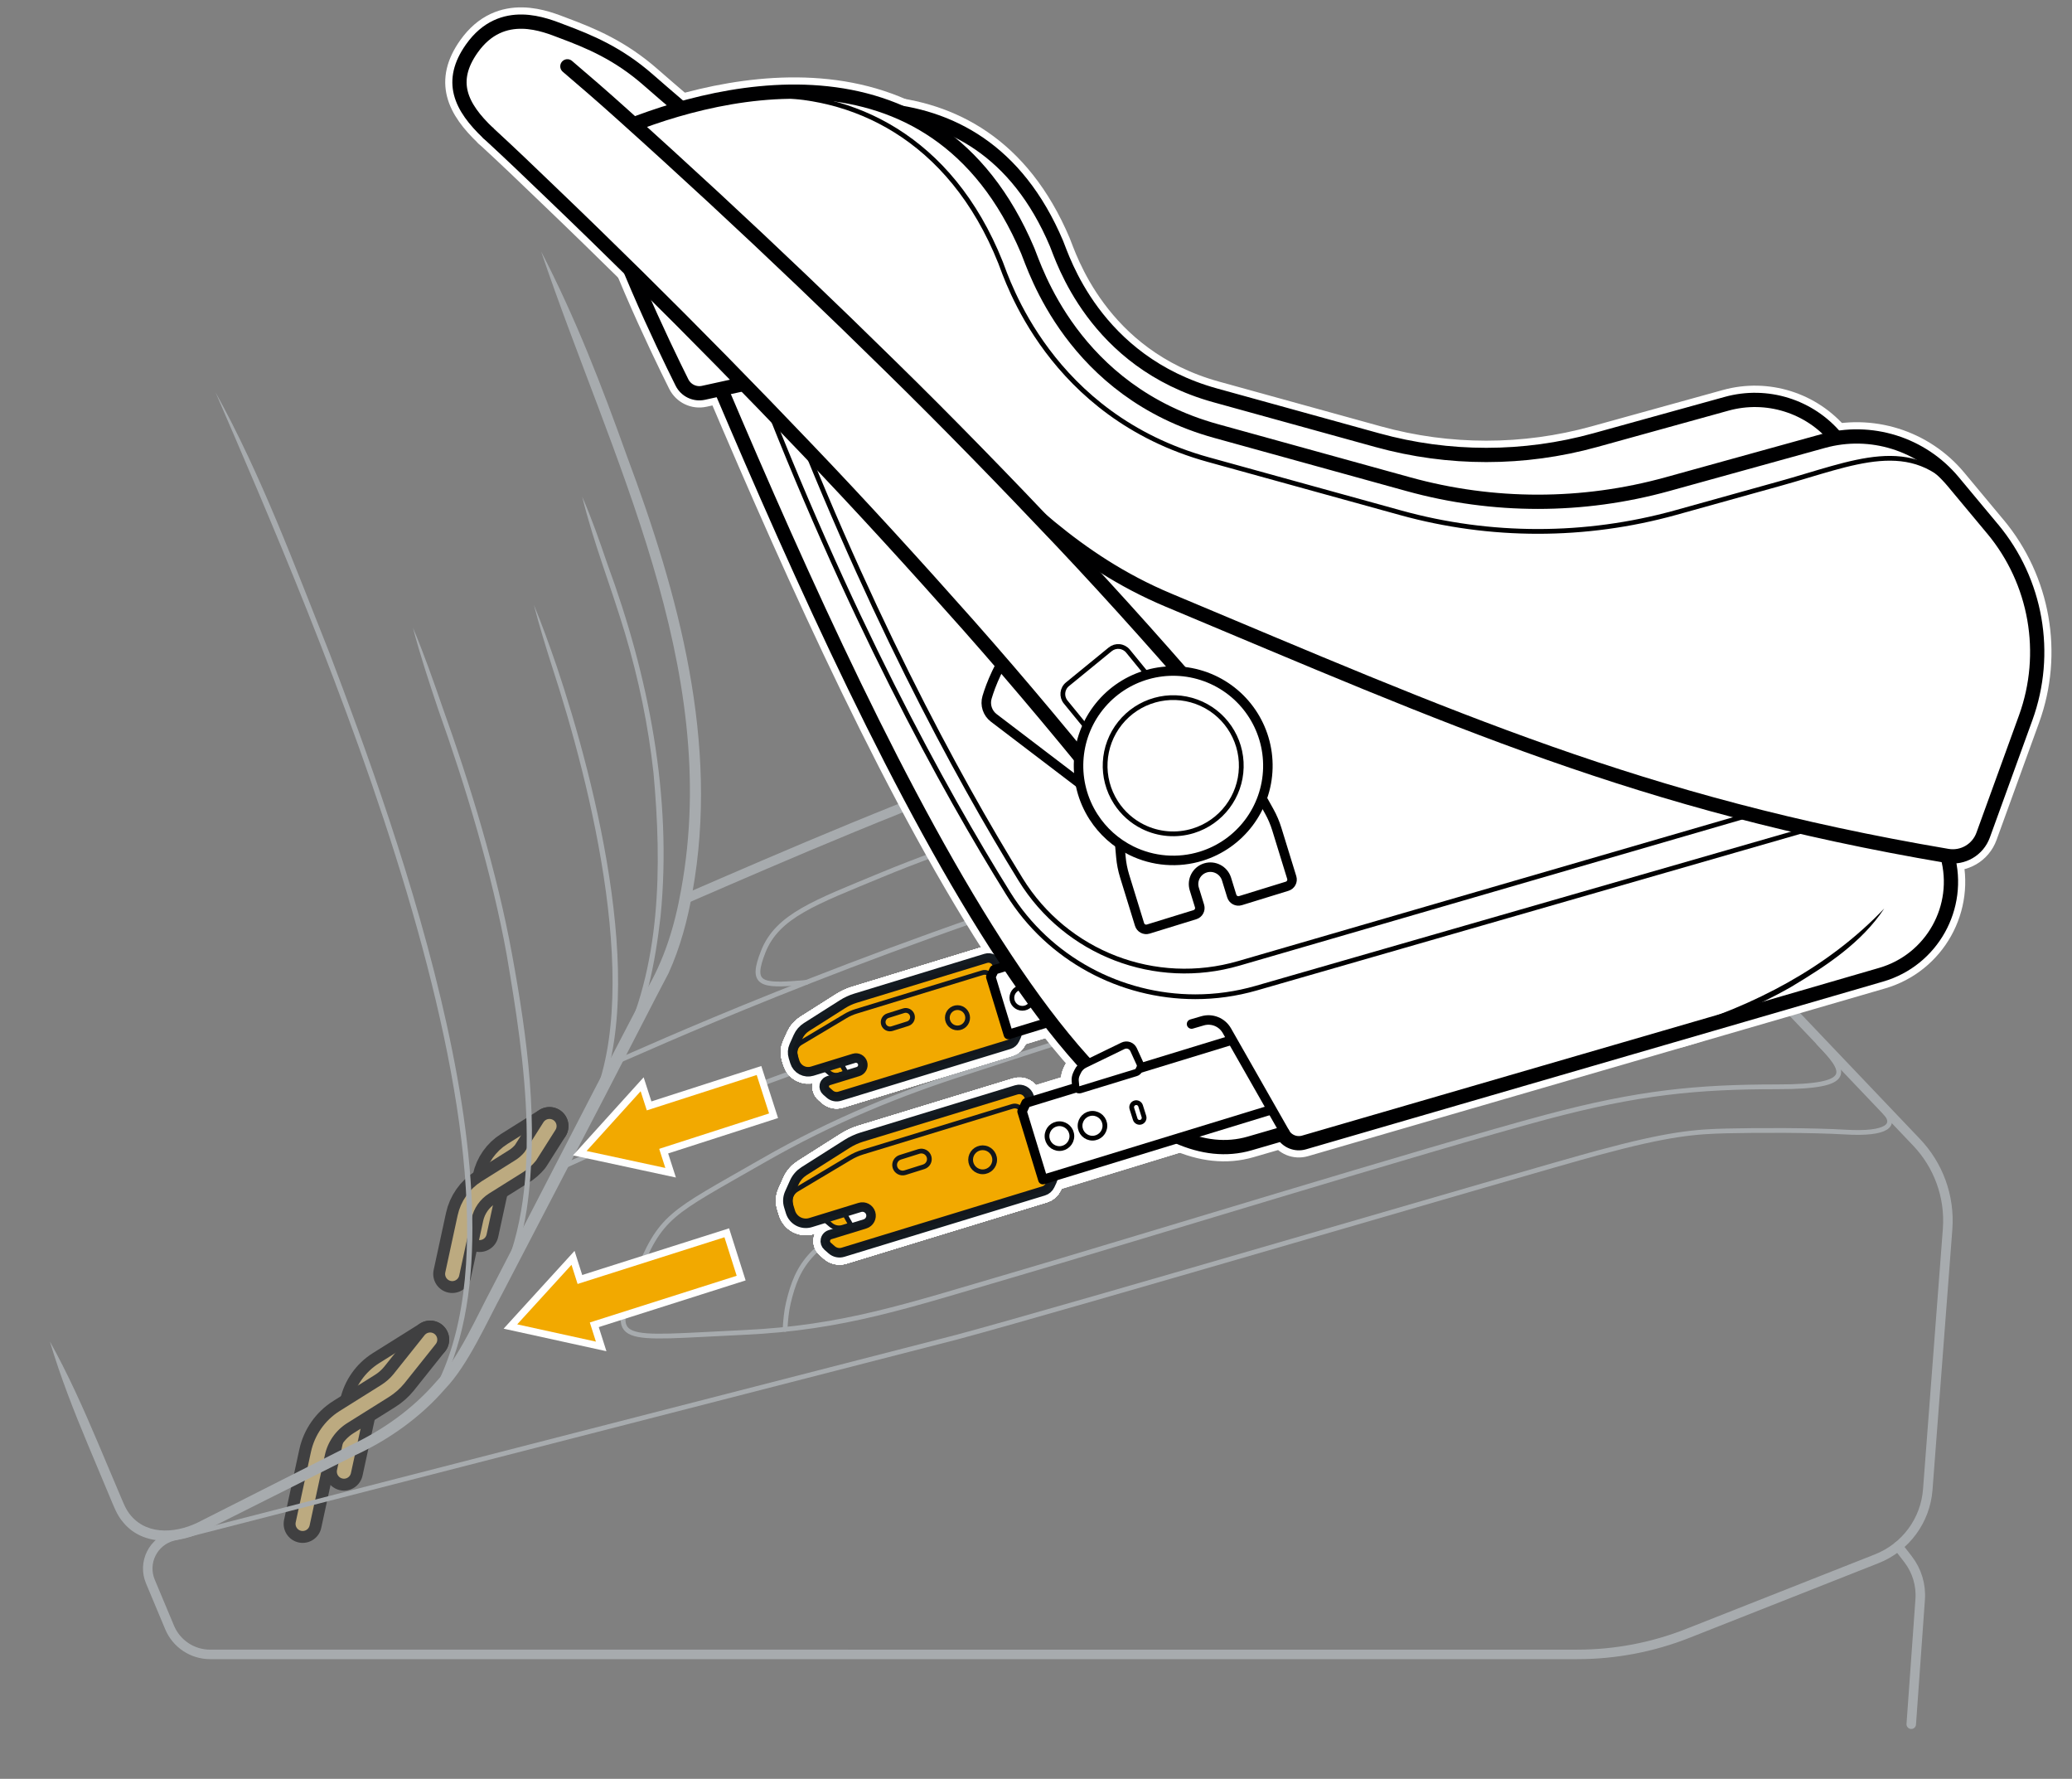<?xml version="1.0" encoding="UTF-8"?><svg xmlns="http://www.w3.org/2000/svg" width="218" height="187.111" viewBox="0 0 218 187.111"><rect x="0" y="0" width="218" height="187.111" fill="#808080" stroke="none"/><g id="uuid-b4854b5e-a673-4b00-8dfb-14da46ddbe5b"><path d="M187.925,105.748c-4.793-5.43-13.324-4.416-25.96-1.735-20.281,4.303-57.869,18.844-68.798,23.335-7.862,3.23-9.259,5.671-10.222,9.703-.197,.825-.298,1.851-.347,2.787" style="fill:none; stroke:#a7abae; stroke-linecap:round; stroke-linejoin:round; stroke-width:.5px;"/><g style="opacity:.5;"><g><path d="M57.809,118.449l-4.019,2.518c-1.061,.665-1.809,1.729-2.075,2.953l-1.254,5.775" style="fill:none; stroke:#000001; stroke-linecap:round; stroke-linejoin:round; stroke-width:4px;"/><path d="M57.809,118.449l-4.019,2.518c-1.061,.665-1.809,1.729-2.075,2.953l-1.254,5.775" style="fill:none; stroke:#f8d480; stroke-linecap:round; stroke-linejoin:round; stroke-width:1.5px;"/></g><g><path d="M47.582,134.008l1.299-6c.279-1.286,1.064-2.406,2.18-3.104l3.549-2.224c.447-.28,.846-.632,1.18-1.04l2.02-3.19" style="fill:none; stroke:#000001; stroke-linecap:round; stroke-linejoin:round; stroke-width:4px;"/><path d="M47.582,134.008l1.299-6c.279-1.286,1.064-2.406,2.18-3.104l3.549-2.224c.447-.28,.846-.632,1.18-1.04l2.02-3.19" style="fill:none; stroke:#f8d480; stroke-linecap:round; stroke-linejoin:round; stroke-width:1.5px;"/></g></g><g style="opacity:.5;"><g><path d="M45.259,140.912l-4.96,3.108c-1.31,.821-2.233,2.135-2.561,3.645l-1.548,7.128" style="fill:none; stroke:#000001; stroke-linecap:round; stroke-linejoin:round; stroke-width:4px;"/><path d="M45.259,140.912l-4.96,3.108c-1.31,.821-2.233,2.135-2.561,3.645l-1.548,7.128" style="fill:none; stroke:#f8d480; stroke-linecap:round; stroke-linejoin:round; stroke-width:1.5px;"/></g><g><path d="M31.844,160.294l1.604-7.406c.344-1.588,1.314-2.969,2.69-3.832l4.38-2.744c.552-.346,1.044-.78,1.456-1.284l3.284-4.115" style="fill:none; stroke:#000001; stroke-linecap:round; stroke-linejoin:round; stroke-width:4px;"/><path d="M31.844,160.294l1.604-7.406c.344-1.588,1.314-2.969,2.69-3.832l4.38-2.744c.552-.346,1.044-.78,1.456-1.284l3.284-4.115" style="fill:none; stroke:#f8d480; stroke-linecap:round; stroke-linejoin:round; stroke-width:1.5px;"/></g></g><path d="M199.7,162.653l1.053,1.363c.929,1.203,1.382,2.705,1.274,4.22l-.939,13.133" style="fill:none; stroke:#a7abae; stroke-linecap:round; stroke-linejoin:round;"/><path d="M191.338,109.702c2.831,2.974,4.057,4.618-4.351,4.618s-14.589,.585-24.326,3.186c-11.803,3.153-45.04,13.378-56.115,16.612-11.075,3.234-17.745,5.552-28.267,6.04-13.348,.619-14.26,1.414-11.395-5.75,2.663-6.659,3.533-6.662,13.315-12.279,7.527-4.322,14.622-7.153,21.71-9.411,.051-.016,40.674-13.288,51.18-16.175,11.06-3.039,25.464-.639,28.058,2.085" style="fill:none; stroke:#a7abae; stroke-linecap:round; stroke-linejoin:round; stroke-width:.5px;"/><path d="M52.142,135.543c5.316-9.894,2.986-24.351,1.178-35.061-1.533-8.522-4.305-17.688-7.221-25.876-.95-2.836-1.893-5.673-2.654-8.58,1.167,2.759,2.152,5.588,3.13,8.418,2.947,8.23,5.737,17.375,7.298,25.933,1.614,8.816,2.853,17.914,1.544,26.863-.471,2.969-1.291,5.937-2.848,8.563-.163,.267-.603,.029-.428-.259h0Z" style="fill:#a7abae;"/><path d="M61.756,116.979c6.167-11.705,.355-34.554-3.64-46.761-.697-2.182-1.373-4.371-1.945-6.599,.875,2.123,1.646,4.284,2.396,6.451,4.111,12.229,10.064,35.434,3.618,47.167-.166,.271-.609,.046-.428-.259h0Z" style="fill:#a7abae;"/><path d="M56.934,26.452c3.592,6.919,6.409,14.196,9.027,21.528,5.456,14.581,9.722,30.19,6.896,45.847-.504,2.915-1.281,5.812-2.508,8.524-.859,1.589-5.757,11.157-6.716,12.986l-10.765,20.691c-1.651,3.037-3.628,7.576-6.045,10.073-2.595,3.006-5.954,5.366-9.502,7.001l-10.424,5.23-5.212,2.615c-2.597,1.457-6.594,1.798-8.709-.799-.692-.774-1.034-1.786-1.431-2.709l-2.254-5.378c-1.499-3.587-2.93-7.202-4.042-10.952,1.905,3.416,3.49,6.966,5.008,10.545l2.271,5.371c.374,.847,.654,1.736,1.267,2.426,1.848,2.157,5.04,1.787,7.393,.51l5.203-2.632,10.407-5.264c3.502-1.632,6.625-3.859,9.121-6.751,2.329-2.412,4.285-6.94,5.87-9.89l10.704-20.723,5.386-10.342c1.993-3.309,3.11-6.947,3.78-10.746,4.321-23.495-7.415-45.502-14.725-67.161h0Z" style="fill:#a7abae;"/><path d="M65.045,110.665c4.536-8.918,4.603-19.549,3.714-29.335-.544-4.978-1.563-9.903-2.998-14.702-1.434-4.808-3.305-9.479-4.506-14.38,1.009,2.308,1.834,4.684,2.645,7.064,4.347,11.807,6.842,24.455,5.602,37.065-.581,4.993-1.516,10.07-4.026,14.545-.159,.278-.61,.034-.429-.256h0Z" style="fill:#a7abae;"/><path d="M59.013,122.823c13.04-5.933,22.67-9.825,42.948-16.188,9.508-2.984,39.313-12.715,48.137-15.14,10.29-2.828,23.69-.595,26.104,1.94" style="fill:none; stroke:#a7abae; stroke-linecap:round; stroke-linejoin:round; stroke-width:.5px;"/><path d="M169.688,86.593c-1.715-1.801-4.616-3.376-11.11-3.99-6.494-.614-9.565-.527-19.568,2.369-2.778,.804-10.662,3.502-20.227,6.455-29.568,9.126-51.423,19.217-54.006,20.288" style="fill:none; stroke:#a7abae; stroke-linecap:round; stroke-linejoin:round; stroke-width:.5px;"/><path d="M84.831,103.335c-.161,.015-.325,.03-.491,.044-4.373,.367-5.378,.14-4.042-3.267,1.491-3.797,5.522-5.208,12.408-8.067,14.603-6.064,38.449-12.388,51.752-15.048,9.034-1.807,14.702-1.461,18.533,2.563" style="fill:none; stroke:#a7abae; stroke-linecap:round; stroke-linejoin:round; stroke-width:.5px;"/><path d="M72.098,94.553c20.177-8.756,56.607-24.648,76.889-23.465,6.741,.393,10.211,4.488,12.231,6.609l40.429,42.462c2.261,2.374,3.525,5.654,3.264,9.135l-2.086,27.394c-.248,3.252-2.331,6.077-5.365,7.275l-19.884,7.85c-3.702,1.462-7.647,2.212-11.627,2.212H22.105c-1.858,0-3.536-1.114-4.257-2.827l-2.029-4.846c-.396-.946-.361-2.018,.097-2.935s1.293-1.59,2.287-1.843l.944-.24" style="fill:none; stroke:#a7abae; stroke-linecap:round; stroke-linejoin:round;"/><path d="M198.342,117.03c1.155,1.258,.341,2.323-4.225,2.051-3.395-.202-9.135-.202-12.449-.121-3.314,.081-6.063,.283-13.541,2.304-7.478,2.021-55.846,16.274-67.447,19.386l-81.299,20.888" style="fill:none; stroke:#a7abae; stroke-linecap:round; stroke-linejoin:round; stroke-width:.5px;"/><path d="M22.671,41.257c4.832,8.737,8.299,18.162,11.989,27.42,7.26,19.134,21.857,59.105,11.378,77.94-1.87,2.6-4.812,4.149-7.572,5.539-.123,.062-.274,.013-.336-.111s-.012-.274,.111-.336c2.742-1.401,5.549-2.878,7.369-5.396,12.874-23.485-12.762-81.41-22.938-105.056h0Z" style="fill:#a7abae;"/></g><g id="uuid-b64438dd-f2cb-45dd-aa2d-52f8f94a433b"><g><g><path d="M62.377,15.126c2.172,2.005,3.144,2.947,5.488,5.196,2.522,2.413,5.021,4.852,7.508,7.302,4.968,4.907,9.858,9.889,14.67,14.936,4.825,5.036,9.51,10.188,14.123,15.387,4.605,5.206,9.041,10.532,13.353,15.924l4.497-3.672,4.497-3.672c-4.647-5.441-9.389-10.769-14.269-15.939-4.888-5.162-9.833-10.255-14.898-15.21-5.054-4.968-10.174-9.858-15.368-14.665-2.6-2.4-5.211-4.788-7.847-7.151-2.483-2.231-3.545-3.07-5.908-5.143-3.187-2.797-6.197-4.042-9.068-5.115-1.716-.641-6.331-2.698-9.513,1.799-2.434,3.44-1.216,6.112,1.737,8.91" style="fill:none; stroke:#fff; stroke-linecap:round; stroke-linejoin:round; stroke-width:3px;"/><path d="M196.684,50.263c3.884,4.661,5,11.035,2.931,16.738l-3.772,10.398c-.471,1.299-1.804,2.075-3.167,1.844-27.22-4.612-48.056-13.885-73.225-24.421-5.148-2.155-9.771-5.477-13.434-9.687l-2.373-2.727c-3.93-4.517-8.064-7.095-13.912-5.813l-7.322,1.604c-.771,.169-1.556-.208-1.908-.914-1.637-3.281-6.136-12.61-7.845-19.338-.3-1.181,.282-2.163,1.388-2.651,8.68-3.827,28.738-9.47,37.113,10.324,.618,1.461,3.957,12.447,16.699,15.968l17.057,4.714c7.504,2.074,15.429,2.072,22.932-.005l13.82-3.826c4.217-1.167,8.727,.242,11.528,3.604l3.488,4.186Z" style="fill:none; stroke:#fff; stroke-linecap:round; stroke-linejoin:round; stroke-width:3px;"/><g><g><g><path d="M84.782,110.045l.544,.818s.602,.904,1.942,1.993c.291,.236,.681,.312,1.039,.202l.723-.223-.42-.739c-.14-.247-.161-.544-.056-.808s.324-.466,.595-.55l.565-.174-.573-1.861-4.36,1.342Z" style="fill:none; stroke:#fff; stroke-linecap:round; stroke-linejoin:round; stroke-width:3px;"/><g><path d="M85.385,112.436c-.309,.095-.643,.063-.928-.088s-.499-.41-.593-.719l-.161-.527c-.099-.323-.077-.671,.061-.979l.433-.966c.168-.375,.442-.692,.789-.912l3.796-2.408c.404-.256,.841-.457,1.298-.597l13.714-4.192c.373-.114,.768,.096,.882,.469l2.083,6.815c.051,.168,.038,.349-.036,.507l-.191,.407c-.085,.18-.242,.316-.433,.375l-17.831,5.451c-.279,.085-.582,.02-.802-.173l-.368-.324c-.106-.093-.153-.235-.123-.373,.01-.048,.029-.092,.055-.132,.049-.074,.122-.131,.21-.158l3.104-.955c.517-.159,.807-.707,.648-1.223s-.707-.807-1.223-.648l-4.384,1.349Z" style="fill:none; stroke:#fff; stroke-linecap:round; stroke-linejoin:round; stroke-width:3px;"/><path d="M85.385,112.436c-.309,.095-.643,.063-.928-.088s-.499-.41-.593-.719l-.161-.527c-.099-.323-.077-.671,.061-.979l.433-.966c.168-.375,.442-.692,.789-.912l3.796-2.408c.404-.256,.841-.457,1.298-.597l13.714-4.192c.373-.114,.768,.096,.882,.469l2.083,6.815c.051,.168,.038,.349-.036,.507l-.191,.407c-.085,.18-.242,.316-.433,.375l-17.831,5.451c-.279,.085-.582,.02-.802-.173l-.368-.324c-.106-.093-.153-.235-.123-.373,.01-.048,.029-.092,.055-.132,.049-.074,.122-.131,.21-.158l3.104-.955c.517-.159,.807-.707,.648-1.223s-.707-.807-1.223-.648l-4.384,1.349Z" style="fill:none; stroke:#fff; stroke-linecap:round; stroke-linejoin:round; stroke-width:3px;"/><path d="M85.385,112.436c-.309,.095-.643,.063-.928-.088s-.499-.41-.593-.719l-.161-.527c-.099-.323-.077-.671,.061-.979l.433-.966c.168-.375,.442-.692,.789-.912l3.796-2.408c.404-.256,.841-.457,1.298-.597l13.714-4.192c.373-.114,.768,.096,.882,.469l2.083,6.815c.051,.168,.038,.349-.036,.507l-.191,.407c-.085,.18-.242,.316-.433,.375l-17.831,5.451c-.279,.085-.582,.02-.802-.173l-.368-.324c-.106-.093-.153-.235-.123-.373,.01-.048,.029-.092,.055-.132,.049-.074,.122-.131,.21-.158l3.104-.955c.517-.159,.807-.707,.648-1.223s-.707-.807-1.223-.648l-4.384,1.349Z" style="fill:none; stroke:#fff; stroke-linecap:round; stroke-linejoin:round; stroke-width:3px;"/></g><path d="M83.691,111.056c-.158-.517,.057-1.076,.522-1.353l4.731-2.821c.356-.212,.736-.381,1.133-.502l13.316-4.071c.36-.11,.742,.093,.852,.453" style="fill:none; stroke:#fff; stroke-linecap:round; stroke-linejoin:round; stroke-width:3px;"/><path d="M95.974,106.783c.119,.377-.091,.778-.467,.897l-1.658,.522c-.377,.119-.778-.091-.897-.467s.091-.778,.467-.897l1.658-.522c.377-.119,.778,.091,.897,.467Z" style="fill:none; stroke:#fff; stroke-linecap:round; stroke-linejoin:round; stroke-width:3px;"/><circle cx="100.74" cy="107.058" r="1.069" style="fill:none; stroke:#fff; stroke-linecap:round; stroke-linejoin:round; stroke-width:3px;"/></g><g><polygon points="140.02 98.44 106.095 108.821 104.246 102.762 104.599 102.013 138.523 91.632 140.377 97.691 140.02 98.44" style="fill:none; stroke:#fff; stroke-linecap:round; stroke-linejoin:round; stroke-width:3px;"/><path d="M114.806,103.715c-.214,.067-.441-.051-.508-.265l-.296-.94c-.067-.214,.051-.441,.265-.508s.441,.051,.508,.265l.296,.94c.067,.214-.051,.441-.265,.508Z" style="fill:none; stroke:#fff; stroke-linecap:round; stroke-linejoin:round; stroke-width:3px;"/><circle cx="107.565" cy="104.958" r="1.104" style="fill:none; stroke:#fff; stroke-linecap:round; stroke-linejoin:round; stroke-width:3px;"/><circle cx="110.501" cy="104.036" r="1.104" style="fill:none; stroke:#fff; stroke-linecap:round; stroke-linejoin:round; stroke-width:3px;"/></g><path d="M114.722,98.521c.054,.119,.053,.256-.002,.374l-.089,.189c-.053,.113-.152,.198-.271,.235l-4.94,1.512c-.091,.028-.189,.013-.268-.04s-.13-.138-.139-.233l-.046-.487c-.02-.215,.018-.431,.109-.626l.109-.232c.128-.272,.344-.491,.614-.622l3.414-1.657c.169-.08,.364-.091,.539-.028,.178,.063,.32,.197,.399,.367l.571,1.249Z" style="fill:none; stroke:#fff; stroke-linecap:round; stroke-linejoin:round; stroke-width:3px;"/></g><g><g><path d="M84.782,110.045l.544,.818s.602,.904,1.942,1.993c.291,.236,.681,.312,1.039,.202l.723-.223-.42-.739c-.14-.247-.161-.544-.056-.808s.324-.466,.595-.55l.565-.174-.573-1.861-4.36,1.342Z" style="fill:none; stroke:#fff; stroke-linecap:round; stroke-linejoin:round; stroke-width:3px;"/><g><path d="M85.385,112.436c-.309,.095-.643,.063-.928-.088s-.499-.41-.593-.719l-.161-.527c-.099-.323-.077-.671,.061-.979l.433-.966c.168-.375,.442-.692,.789-.912l3.796-2.408c.404-.256,.841-.457,1.298-.597l13.714-4.192c.373-.114,.768,.096,.882,.469l2.083,6.815c.051,.168,.038,.349-.036,.507l-.191,.407c-.085,.18-.242,.316-.433,.375l-17.831,5.451c-.279,.085-.582,.02-.802-.173l-.368-.324c-.106-.093-.153-.235-.123-.373,.01-.048,.029-.092,.055-.132,.049-.074,.122-.131,.21-.158l3.104-.955c.517-.159,.807-.707,.648-1.223s-.707-.807-1.223-.648l-4.384,1.349Z" style="fill:none; stroke:#fff; stroke-linecap:round; stroke-linejoin:round; stroke-width:3px;"/><path d="M85.385,112.436c-.309,.095-.643,.063-.928-.088s-.499-.41-.593-.719l-.161-.527c-.099-.323-.077-.671,.061-.979l.433-.966c.168-.375,.442-.692,.789-.912l3.796-2.408c.404-.256,.841-.457,1.298-.597l13.714-4.192c.373-.114,.768,.096,.882,.469l2.083,6.815c.051,.168,.038,.349-.036,.507l-.191,.407c-.085,.18-.242,.316-.433,.375l-17.831,5.451c-.279,.085-.582,.02-.802-.173l-.368-.324c-.106-.093-.153-.235-.123-.373,.01-.048,.029-.092,.055-.132,.049-.074,.122-.131,.21-.158l3.104-.955c.517-.159,.807-.707,.648-1.223s-.707-.807-1.223-.648l-4.384,1.349Z" style="fill:none; stroke:#fff; stroke-linecap:round; stroke-linejoin:round; stroke-width:3px;"/><path d="M85.385,112.436c-.309,.095-.643,.063-.928-.088s-.499-.41-.593-.719l-.161-.527c-.099-.323-.077-.671,.061-.979l.433-.966c.168-.375,.442-.692,.789-.912l3.796-2.408c.404-.256,.841-.457,1.298-.597l13.714-4.192c.373-.114,.768,.096,.882,.469l2.083,6.815c.051,.168,.038,.349-.036,.507l-.191,.407c-.085,.18-.242,.316-.433,.375l-17.831,5.451c-.279,.085-.582,.02-.802-.173l-.368-.324c-.106-.093-.153-.235-.123-.373,.01-.048,.029-.092,.055-.132,.049-.074,.122-.131,.21-.158l3.104-.955c.517-.159,.807-.707,.648-1.223s-.707-.807-1.223-.648l-4.384,1.349Z" style="fill:none; stroke:#fff; stroke-linecap:round; stroke-linejoin:round; stroke-width:3px;"/></g><path d="M83.691,111.056c-.158-.517,.057-1.076,.522-1.353l4.731-2.821c.356-.212,.736-.381,1.133-.502l13.316-4.071c.36-.11,.742,.093,.852,.453" style="fill:none; stroke:#fff; stroke-linecap:round; stroke-linejoin:round; stroke-width:3px;"/><path d="M95.974,106.783c.119,.377-.091,.778-.467,.897l-1.658,.522c-.377,.119-.778-.091-.897-.467s.091-.778,.467-.897l1.658-.522c.377-.119,.778,.091,.897,.467Z" style="fill:none; stroke:#fff; stroke-linecap:round; stroke-linejoin:round; stroke-width:3px;"/><circle cx="100.74" cy="107.058" r="1.069" style="fill:none; stroke:#fff; stroke-linecap:round; stroke-linejoin:round; stroke-width:3px;"/></g><g><polygon points="140.02 98.44 106.095 108.821 104.246 102.762 104.599 102.013 138.523 91.632 140.377 97.691 140.02 98.44" style="fill:none; stroke:#fff; stroke-linecap:round; stroke-linejoin:round; stroke-width:3px;"/><path d="M114.806,103.715c-.214,.067-.441-.051-.508-.265l-.296-.94c-.067-.214,.051-.441,.265-.508s.441,.051,.508,.265l.296,.94c.067,.214-.051,.441-.265,.508Z" style="fill:none; stroke:#fff; stroke-linecap:round; stroke-linejoin:round; stroke-width:3px;"/><circle cx="107.565" cy="104.958" r="1.104" style="fill:none; stroke:#fff; stroke-linecap:round; stroke-linejoin:round; stroke-width:3px;"/><circle cx="110.501" cy="104.036" r="1.104" style="fill:none; stroke:#fff; stroke-linecap:round; stroke-linejoin:round; stroke-width:3px;"/></g><path d="M114.722,98.521c.054,.119,.053,.256-.002,.374l-.089,.189c-.053,.113-.152,.198-.271,.235l-4.94,1.512c-.091,.028-.189,.013-.268-.04s-.13-.138-.139-.233l-.046-.487c-.02-.215,.018-.431,.109-.626l.109-.232c.128-.272,.344-.491,.614-.622l3.414-1.657c.169-.08,.364-.091,.539-.028,.178,.063,.32,.197,.399,.367l.571,1.249Z" style="fill:none; stroke:#fff; stroke-linecap:round; stroke-linejoin:round; stroke-width:3px;"/></g><g><g><path d="M84.782,110.045l.544,.818s.602,.904,1.942,1.993c.291,.236,.681,.312,1.039,.202l.723-.223-.42-.739c-.14-.247-.161-.544-.056-.808s.324-.466,.595-.55l.565-.174-.573-1.861-4.36,1.342Z" style="fill:none; stroke:#fff; stroke-linecap:round; stroke-linejoin:round; stroke-width:3px;"/><g><path d="M85.385,112.436c-.309,.095-.643,.063-.928-.088s-.499-.41-.593-.719l-.161-.527c-.099-.323-.077-.671,.061-.979l.433-.966c.168-.375,.442-.692,.789-.912l3.796-2.408c.404-.256,.841-.457,1.298-.597l13.714-4.192c.373-.114,.768,.096,.882,.469l2.083,6.815c.051,.168,.038,.349-.036,.507l-.191,.407c-.085,.18-.242,.316-.433,.375l-17.831,5.451c-.279,.085-.582,.02-.802-.173l-.368-.324c-.106-.093-.153-.235-.123-.373,.01-.048,.029-.092,.055-.132,.049-.074,.122-.131,.21-.158l3.104-.955c.517-.159,.807-.707,.648-1.223s-.707-.807-1.223-.648l-4.384,1.349Z" style="fill:none; stroke:#fff; stroke-linecap:round; stroke-linejoin:round; stroke-width:3px;"/><path d="M85.385,112.436c-.309,.095-.643,.063-.928-.088s-.499-.41-.593-.719l-.161-.527c-.099-.323-.077-.671,.061-.979l.433-.966c.168-.375,.442-.692,.789-.912l3.796-2.408c.404-.256,.841-.457,1.298-.597l13.714-4.192c.373-.114,.768,.096,.882,.469l2.083,6.815c.051,.168,.038,.349-.036,.507l-.191,.407c-.085,.18-.242,.316-.433,.375l-17.831,5.451c-.279,.085-.582,.02-.802-.173l-.368-.324c-.106-.093-.153-.235-.123-.373,.01-.048,.029-.092,.055-.132,.049-.074,.122-.131,.21-.158l3.104-.955c.517-.159,.807-.707,.648-1.223s-.707-.807-1.223-.648l-4.384,1.349Z" style="fill:none; stroke:#fff; stroke-linecap:round; stroke-linejoin:round; stroke-width:3px;"/><path d="M85.385,112.436c-.309,.095-.643,.063-.928-.088s-.499-.41-.593-.719l-.161-.527c-.099-.323-.077-.671,.061-.979l.433-.966c.168-.375,.442-.692,.789-.912l3.796-2.408c.404-.256,.841-.457,1.298-.597l13.714-4.192c.373-.114,.768,.096,.882,.469l2.083,6.815c.051,.168,.038,.349-.036,.507l-.191,.407c-.085,.18-.242,.316-.433,.375l-17.831,5.451c-.279,.085-.582,.02-.802-.173l-.368-.324c-.106-.093-.153-.235-.123-.373,.01-.048,.029-.092,.055-.132,.049-.074,.122-.131,.21-.158l3.104-.955c.517-.159,.807-.707,.648-1.223s-.707-.807-1.223-.648l-4.384,1.349Z" style="fill:none; stroke:#fff; stroke-linecap:round; stroke-linejoin:round; stroke-width:3px;"/></g><path d="M83.691,111.056c-.158-.517,.057-1.076,.522-1.353l4.731-2.821c.356-.212,.736-.381,1.133-.502l13.316-4.071c.36-.11,.742,.093,.852,.453" style="fill:none; stroke:#fff; stroke-linecap:round; stroke-linejoin:round; stroke-width:3px;"/><path d="M95.974,106.783c.119,.377-.091,.778-.467,.897l-1.658,.522c-.377,.119-.778-.091-.897-.467s.091-.778,.467-.897l1.658-.522c.377-.119,.778,.091,.897,.467Z" style="fill:none; stroke:#fff; stroke-linecap:round; stroke-linejoin:round; stroke-width:3px;"/><circle cx="100.74" cy="107.058" r="1.069" style="fill:none; stroke:#fff; stroke-linecap:round; stroke-linejoin:round; stroke-width:3px;"/></g><g><polygon points="140.02 98.44 106.095 108.821 104.246 102.762 104.599 102.013 138.523 91.632 140.377 97.691 140.02 98.44" style="fill:none; stroke:#fff; stroke-linecap:round; stroke-linejoin:round; stroke-width:3px;"/><path d="M114.806,103.715c-.214,.067-.441-.051-.508-.265l-.296-.94c-.067-.214,.051-.441,.265-.508s.441,.051,.508,.265l.296,.94c.067,.214-.051,.441-.265,.508Z" style="fill:none; stroke:#fff; stroke-linecap:round; stroke-linejoin:round; stroke-width:3px;"/><circle cx="107.565" cy="104.958" r="1.104" style="fill:none; stroke:#fff; stroke-linecap:round; stroke-linejoin:round; stroke-width:3px;"/><circle cx="110.501" cy="104.036" r="1.104" style="fill:none; stroke:#fff; stroke-linecap:round; stroke-linejoin:round; stroke-width:3px;"/></g><path d="M114.722,98.521c.054,.119,.053,.256-.002,.374l-.089,.189c-.053,.113-.152,.198-.271,.235l-4.94,1.512c-.091,.028-.189,.013-.268-.04s-.13-.138-.139-.233l-.046-.487c-.02-.215,.018-.431,.109-.626l.109-.232c.128-.272,.344-.491,.614-.622l3.414-1.657c.169-.08,.364-.091,.539-.028,.178,.063,.32,.197,.399,.367l.571,1.249Z" style="fill:none; stroke:#fff; stroke-linecap:round; stroke-linejoin:round; stroke-width:3px;"/></g></g><path d="M71.216,29.913c15.292,36.552,40.619,96.074,60.261,90.366l3.484-1.012c.447,.784,1.373,1.16,2.239,.908l10.922-3.174,49.802-14.472c5.348-1.554,8.455-7.116,6.975-12.485l-2.509-9.103" style="fill:none; stroke:#fff; stroke-linecap:round; stroke-linejoin:round; stroke-width:3px;"/><path d="M190.4,87.174l-58.233,16.769c-2.119,.61-4.274,.904-6.406,.904-7.859,0-15.402-3.991-19.668-10.844-6.79-10.908-16.95-29.317-26.797-55.072" style="fill:none; stroke:#fff; stroke-linecap:round; stroke-linejoin:round; stroke-width:3px;"/><path d="M81.483,38.796c9.438,24.91,19.155,42.785,25.896,53.713,4.797,7.776,14.175,11.377,22.949,8.827l53.877-15.656" style="fill:none; stroke:#fff; stroke-linecap:round; stroke-linejoin:round; stroke-width:3px;"/><g><path d="M209.648,55.637c4.61,5.532,5.935,13.097,3.479,19.867l-4.476,12.341c-.559,1.542-2.141,2.463-3.759,2.189-32.307-5.474-52.073-14.397-81.945-26.902-19.836-8.304-24.788-27.102-40.239-23.717l-8.691,1.904c-.915,.201-1.847-.246-2.265-1.085-1.943-3.894-7.282-14.967-9.312-22.952-.356-1.401,.334-2.567,1.647-3.146,10.303-4.543,34.109-11.24,44.049,12.254,.734,1.734,4.697,14.773,19.821,18.953l20.245,5.595c8.906,2.461,18.313,2.459,27.218-.006l16.403-4.541c5.005-1.386,10.358,.288,13.683,4.278l4.14,4.969Z" style="fill:none; stroke:#fff; stroke-linecap:round; stroke-linejoin:round; stroke-width:3px;"/><path d="M80.096,10.067c9.452-.393,19.888,4.311,25.171,17.541,.678,1.697,5.159,16.123,21.861,20.738l20.245,5.595c4.699,1.299,9.553,1.957,14.428,1.957,4.883,0,9.746-.661,14.451-1.964l10.974-3.055c7.843-2.171,13.897-5.137,18.945,.92" style="fill:none; stroke:#fff; stroke-linecap:round; stroke-linejoin:round; stroke-width:3px;"/></g><path d="M133.535,85.336c.333,.598,.603,1.228,.804,1.882l1.569,5.09c.119,.386-.097,.795-.483,.914l-4.914,1.515c-.386,.119-.795-.097-.914-.483l-.551-1.787c-.287-.932-1.286-1.46-2.218-1.173-.937,.289-1.46,1.286-1.173,2.218l.551,1.787c.119,.386-.097,.795-.483,.914l-4.914,1.515c-.386,.119-.795-.097-.914-.483l-1.569-5.09c-.202-.654-.334-1.327-.395-2.008l-.502-5.596c-.031-.344,.183-.662,.513-.764l12.003-3.701c.33-.102,.686,.041,.854,.342l2.736,4.907Z" style="fill:none; stroke:#fff; stroke-linecap:round; stroke-linejoin:round; stroke-width:3px;"/><path d="M113.659,82.448l-9.101-6.932c-.661-.504-.943-1.364-.708-2.162,.386-1.309,1.236-3.472,3.076-6.161l9.492,11.913-2.758,3.342Z" style="fill:none; stroke:#fff; stroke-linecap:round; stroke-linejoin:round; stroke-width:3px;"/><path d="M59.696,6.977c2.068,1.772,3.359,2.869,5.888,5.141,3.184,2.855,6.339,5.74,9.48,8.64,6.275,5.808,12.461,11.715,18.567,17.718,6.119,5.987,12.093,12.141,17.999,18.377,5.896,6.246,11.625,12.683,17.239,19.257l-5.433,4.437-5.433,4.437c-5.21-6.514-10.569-12.948-16.133-19.238-5.574-6.28-11.235-12.505-17.063-18.589-5.813-6.097-11.721-12.117-17.723-18.045-3.005-2.96-6.025-5.906-9.071-8.821-2.833-2.717-4.006-3.856-6.63-6.277" style="fill:none; stroke:#fff; stroke-linecap:round; stroke-linejoin:round; stroke-width:3px;"/><path d="M126.488,78.054l-6.555,5.357-7.811-9.565c-.464-.568-.379-1.404,.188-1.868l4.499-3.676c.273-.223,.623-.328,.973-.293s.673,.208,.895,.481l7.81,9.564Z" style="fill:none; stroke:#fff; stroke-linecap:round; stroke-linejoin:round; stroke-width:3px;"/><g><path d="M115.051,85.924c-2.308-3.598-2.062-8.267,.609-11.604,2.672-3.337,7.174-4.597,11.19-3.131s6.649,5.329,6.544,9.602c-.105,4.273-2.924,8.003-7.006,9.269-2.44,.757-5.077,.548-7.366-.584-1.621-.802-2.994-2.029-3.97-3.552Z" style="fill:none; stroke:#fff; stroke-linecap:round; stroke-linejoin:round; stroke-width:3px;"/><path d="M117.405,84.414c-1.66-2.588-1.483-5.946,.438-8.346,1.922-2.4,5.16-3.306,8.048-2.252,2.888,1.054,4.782,3.832,4.706,6.906-.075,3.073-2.103,5.756-5.039,6.667-1.755,.544-3.651,.394-5.298-.42-1.166-.576-2.153-1.46-2.855-2.554Z" style="fill:none; stroke:#fff; stroke-linecap:round; stroke-linejoin:round; stroke-width:3px;"/></g><g><path d="M176.447,108.502c15.84-4.603,21.802-12.942,21.802-12.942" style="fill:none; stroke:#fff; stroke-linecap:round; stroke-linejoin:round; stroke-width:3px;"/><path d="M176.377,108.262c8.154-2.469,15.949-6.469,21.871-12.702-2.391,3.624-6.154,6.071-9.816,8.262-3.747,2.143-7.77,3.74-11.916,4.919-.31,.1-.462-.395-.14-.48h0Z" style="fill:none; stroke:#fff; stroke-linecap:round; stroke-linejoin:round; stroke-width:3px;"/></g><g><g><g><path d="M84.491,125.533l.644,.969s.712,1.071,2.299,2.36c.344,.279,.807,.37,1.23,.239l.856-.264-.497-.875c-.166-.292-.191-.645-.067-.957s.383-.552,.705-.651l.669-.206-.678-2.204-5.163,1.589Z" style="fill:none; stroke:#fff; stroke-linecap:round; stroke-linejoin:round; stroke-width:3px;"/><g><path d="M85.206,128.364c-.365,.112-.761,.075-1.099-.104s-.59-.485-.702-.851l-.191-.624c-.117-.382-.091-.794,.072-1.159l.513-1.144c.199-.444,.524-.819,.934-1.079l4.495-2.851c.478-.303,.995-.541,1.537-.707l16.238-4.964c.442-.135,.909,.114,1.044,.555l2.467,8.069c.061,.199,.045,.413-.043,.601l-.227,.481c-.101,.213-.287,.375-.512,.444l-21.112,6.454c-.33,.101-.69,.024-.949-.204l-.436-.383c-.125-.11-.181-.279-.146-.441,.012-.057,.035-.109,.065-.156,.058-.088,.145-.155,.249-.187l3.675-1.131c.612-.188,.955-.837,.767-1.448s-.837-.955-1.448-.767l-5.19,1.597Z" style="fill:none; stroke:#fff; stroke-linecap:round; stroke-linejoin:round; stroke-width:3px;"/><path d="M85.206,128.364c-.365,.112-.761,.075-1.099-.104s-.59-.485-.702-.851l-.191-.624c-.117-.382-.091-.794,.072-1.159l.513-1.144c.199-.444,.524-.819,.934-1.079l4.495-2.851c.478-.303,.995-.541,1.537-.707l16.238-4.964c.442-.135,.909,.114,1.044,.555l2.467,8.069c.061,.199,.045,.413-.043,.601l-.227,.481c-.101,.213-.287,.375-.512,.444l-21.112,6.454c-.33,.101-.69,.024-.949-.204l-.436-.383c-.125-.11-.181-.279-.146-.441,.012-.057,.035-.109,.065-.156,.058-.088,.145-.155,.249-.187l3.675-1.131c.612-.188,.955-.837,.767-1.448s-.837-.955-1.448-.767l-5.19,1.597Z" style="fill:none; stroke:#fff; stroke-linecap:round; stroke-linejoin:round; stroke-width:3px;"/><path d="M85.206,128.364c-.365,.112-.761,.075-1.099-.104s-.59-.485-.702-.851l-.191-.624c-.117-.382-.091-.794,.072-1.159l.513-1.144c.199-.444,.524-.819,.934-1.079l4.495-2.851c.478-.303,.995-.541,1.537-.707l16.238-4.964c.442-.135,.909,.114,1.044,.555l2.467,8.069c.061,.199,.045,.413-.043,.601l-.227,.481c-.101,.213-.287,.375-.512,.444l-21.112,6.454c-.33,.101-.69,.024-.949-.204l-.436-.383c-.125-.11-.181-.279-.146-.441,.012-.057,.035-.109,.065-.156,.058-.088,.145-.155,.249-.187l3.675-1.131c.612-.188,.955-.837,.767-1.448s-.837-.955-1.448-.767l-5.19,1.597Z" style="fill:none; stroke:#fff; stroke-linecap:round; stroke-linejoin:round; stroke-width:3px;"/></g><path d="M83.2,126.729c-.187-.612,.068-1.273,.618-1.601l5.602-3.34c.422-.251,.872-.451,1.341-.594l15.767-4.82c.427-.13,.878,.11,1.009,.536" style="fill:none; stroke:#fff; stroke-linecap:round; stroke-linejoin:round; stroke-width:3px;"/><path d="M97.743,121.67c.14,.446-.107,.921-.553,1.062l-1.964,.618c-.446,.14-.921-.107-1.062-.553s.107-.921,.553-1.062l1.964-.618c.446-.14,.921,.107,1.062,.553Z" style="fill:none; stroke:#fff; stroke-linecap:round; stroke-linejoin:round; stroke-width:3px;"/><circle cx="103.386" cy="121.996" r="1.266" style="fill:none; stroke:#fff; stroke-linecap:round; stroke-linejoin:round; stroke-width:3px;"/></g><g><polyline points="133.809 116.714 109.727 124.083 107.536 116.91 107.954 116.022 129.636 109.388" style="fill:none; stroke:#fff; stroke-linecap:round; stroke-linejoin:round; stroke-width:3px;"/><path d="M120.04,118.038c-.253,.08-.522-.061-.602-.314l-.35-1.113c-.08-.253,.061-.522,.314-.602s.522,.061,.602,.314l.35,1.113c.08,.253-.061,.522-.314,.602Z" style="fill:none; stroke:#fff; stroke-linecap:round; stroke-linejoin:round; stroke-width:3px;"/><circle cx="111.466" cy="119.51" r="1.307" style="fill:none; stroke:#fff; stroke-linecap:round; stroke-linejoin:round; stroke-width:3px;"/><circle cx="114.942" cy="118.417" r="1.307" style="fill:none; stroke:#fff; stroke-linecap:round; stroke-linejoin:round; stroke-width:3px;"/></g><path d="M119.941,111.887c.064,.141,.063,.303-.003,.442l-.106,.224c-.063,.134-.18,.235-.321,.278l-5.849,1.79c-.107,.033-.224,.016-.317-.047s-.154-.164-.164-.276l-.054-.577c-.024-.254,.021-.51,.129-.742l.129-.275c.151-.322,.408-.582,.727-.737l4.042-1.962c.201-.094,.431-.108,.638-.033,.211,.075,.378,.234,.473,.434l.676,1.479Z" style="fill:none; stroke:#fff; stroke-linecap:round; stroke-linejoin:round; stroke-width:3px;"/></g><g><g><path d="M84.491,125.533l.644,.969s.712,1.071,2.299,2.36c.344,.279,.807,.37,1.23,.239l.856-.264-.497-.875c-.166-.292-.191-.645-.067-.957s.383-.552,.705-.651l.669-.206-.678-2.204-5.163,1.589Z" style="fill:none; stroke:#fff; stroke-linecap:round; stroke-linejoin:round; stroke-width:3px;"/><g><path d="M85.206,128.364c-.365,.112-.761,.075-1.099-.104s-.59-.485-.702-.851l-.191-.624c-.117-.382-.091-.794,.072-1.159l.513-1.144c.199-.444,.524-.819,.934-1.079l4.495-2.851c.478-.303,.995-.541,1.537-.707l16.238-4.964c.442-.135,.909,.114,1.044,.555l2.467,8.069c.061,.199,.045,.413-.043,.601l-.227,.481c-.101,.213-.287,.375-.512,.444l-21.112,6.454c-.33,.101-.69,.024-.949-.204l-.436-.383c-.125-.11-.181-.279-.146-.441,.012-.057,.035-.109,.065-.156,.058-.088,.145-.155,.249-.187l3.675-1.131c.612-.188,.955-.837,.767-1.448s-.837-.955-1.448-.767l-5.19,1.597Z" style="fill:none; stroke:#fff; stroke-linecap:round; stroke-linejoin:round; stroke-width:3px;"/><path d="M85.206,128.364c-.365,.112-.761,.075-1.099-.104s-.59-.485-.702-.851l-.191-.624c-.117-.382-.091-.794,.072-1.159l.513-1.144c.199-.444,.524-.819,.934-1.079l4.495-2.851c.478-.303,.995-.541,1.537-.707l16.238-4.964c.442-.135,.909,.114,1.044,.555l2.467,8.069c.061,.199,.045,.413-.043,.601l-.227,.481c-.101,.213-.287,.375-.512,.444l-21.112,6.454c-.33,.101-.69,.024-.949-.204l-.436-.383c-.125-.11-.181-.279-.146-.441,.012-.057,.035-.109,.065-.156,.058-.088,.145-.155,.249-.187l3.675-1.131c.612-.188,.955-.837,.767-1.448s-.837-.955-1.448-.767l-5.19,1.597Z" style="fill:none; stroke:#fff; stroke-linecap:round; stroke-linejoin:round; stroke-width:3px;"/><path d="M85.206,128.364c-.365,.112-.761,.075-1.099-.104s-.59-.485-.702-.851l-.191-.624c-.117-.382-.091-.794,.072-1.159l.513-1.144c.199-.444,.524-.819,.934-1.079l4.495-2.851c.478-.303,.995-.541,1.537-.707l16.238-4.964c.442-.135,.909,.114,1.044,.555l2.467,8.069c.061,.199,.045,.413-.043,.601l-.227,.481c-.101,.213-.287,.375-.512,.444l-21.112,6.454c-.33,.101-.69,.024-.949-.204l-.436-.383c-.125-.11-.181-.279-.146-.441,.012-.057,.035-.109,.065-.156,.058-.088,.145-.155,.249-.187l3.675-1.131c.612-.188,.955-.837,.767-1.448s-.837-.955-1.448-.767l-5.19,1.597Z" style="fill:none; stroke:#fff; stroke-linecap:round; stroke-linejoin:round; stroke-width:3px;"/></g><path d="M83.2,126.729c-.187-.612,.068-1.273,.618-1.601l5.602-3.34c.422-.251,.872-.451,1.341-.594l15.767-4.82c.427-.13,.878,.11,1.009,.536" style="fill:none; stroke:#fff; stroke-linecap:round; stroke-linejoin:round; stroke-width:3px;"/><path d="M97.743,121.67c.14,.446-.107,.921-.553,1.062l-1.964,.618c-.446,.14-.921-.107-1.062-.553s.107-.921,.553-1.062l1.964-.618c.446-.14,.921,.107,1.062,.553Z" style="fill:none; stroke:#fff; stroke-linecap:round; stroke-linejoin:round; stroke-width:3px;"/><circle cx="103.386" cy="121.996" r="1.266" style="fill:none; stroke:#fff; stroke-linecap:round; stroke-linejoin:round; stroke-width:3px;"/></g><g><polyline points="133.809 116.714 109.727 124.083 107.536 116.91 107.954 116.022 129.636 109.388" style="fill:none; stroke:#fff; stroke-linecap:round; stroke-linejoin:round; stroke-width:3px;"/><path d="M120.04,118.038c-.253,.08-.522-.061-.602-.314l-.35-1.113c-.08-.253,.061-.522,.314-.602s.522,.061,.602,.314l.35,1.113c.08,.253-.061,.522-.314,.602Z" style="fill:none; stroke:#fff; stroke-linecap:round; stroke-linejoin:round; stroke-width:3px;"/><circle cx="111.466" cy="119.51" r="1.307" style="fill:none; stroke:#fff; stroke-linecap:round; stroke-linejoin:round; stroke-width:3px;"/><circle cx="114.942" cy="118.417" r="1.307" style="fill:none; stroke:#fff; stroke-linecap:round; stroke-linejoin:round; stroke-width:3px;"/></g><path d="M119.941,111.887c.064,.141,.063,.303-.003,.442l-.106,.224c-.063,.134-.18,.235-.321,.278l-5.849,1.79c-.107,.033-.224,.016-.317-.047s-.154-.164-.164-.276l-.054-.577c-.024-.254,.021-.51,.129-.742l.129-.275c.151-.322,.408-.582,.727-.737l4.042-1.962c.201-.094,.431-.108,.638-.033,.211,.075,.378,.234,.473,.434l.676,1.479Z" style="fill:none; stroke:#fff; stroke-linecap:round; stroke-linejoin:round; stroke-width:3px;"/></g><g><g><path d="M84.491,125.533l.644,.969s.712,1.071,2.299,2.36c.344,.279,.807,.37,1.23,.239l.856-.264-.497-.875c-.166-.292-.191-.645-.067-.957s.383-.552,.705-.651l.669-.206-.678-2.204-5.163,1.589Z" style="fill:none; stroke:#fff; stroke-linecap:round; stroke-linejoin:round; stroke-width:3px;"/><g><path d="M85.206,128.364c-.365,.112-.761,.075-1.099-.104s-.59-.485-.702-.851l-.191-.624c-.117-.382-.091-.794,.072-1.159l.513-1.144c.199-.444,.524-.819,.934-1.079l4.495-2.851c.478-.303,.995-.541,1.537-.707l16.238-4.964c.442-.135,.909,.114,1.044,.555l2.467,8.069c.061,.199,.045,.413-.043,.601l-.227,.481c-.101,.213-.287,.375-.512,.444l-21.112,6.454c-.33,.101-.69,.024-.949-.204l-.436-.383c-.125-.11-.181-.279-.146-.441,.012-.057,.035-.109,.065-.156,.058-.088,.145-.155,.249-.187l3.675-1.131c.612-.188,.955-.837,.767-1.448s-.837-.955-1.448-.767l-5.19,1.597Z" style="fill:none; stroke:#fff; stroke-linecap:round; stroke-linejoin:round; stroke-width:3px;"/><path d="M85.206,128.364c-.365,.112-.761,.075-1.099-.104s-.59-.485-.702-.851l-.191-.624c-.117-.382-.091-.794,.072-1.159l.513-1.144c.199-.444,.524-.819,.934-1.079l4.495-2.851c.478-.303,.995-.541,1.537-.707l16.238-4.964c.442-.135,.909,.114,1.044,.555l2.467,8.069c.061,.199,.045,.413-.043,.601l-.227,.481c-.101,.213-.287,.375-.512,.444l-21.112,6.454c-.33,.101-.69,.024-.949-.204l-.436-.383c-.125-.11-.181-.279-.146-.441,.012-.057,.035-.109,.065-.156,.058-.088,.145-.155,.249-.187l3.675-1.131c.612-.188,.955-.837,.767-1.448s-.837-.955-1.448-.767l-5.19,1.597Z" style="fill:none; stroke:#fff; stroke-linecap:round; stroke-linejoin:round; stroke-width:3px;"/><path d="M85.206,128.364c-.365,.112-.761,.075-1.099-.104s-.59-.485-.702-.851l-.191-.624c-.117-.382-.091-.794,.072-1.159l.513-1.144c.199-.444,.524-.819,.934-1.079l4.495-2.851c.478-.303,.995-.541,1.537-.707l16.238-4.964c.442-.135,.909,.114,1.044,.555l2.467,8.069c.061,.199,.045,.413-.043,.601l-.227,.481c-.101,.213-.287,.375-.512,.444l-21.112,6.454c-.33,.101-.69,.024-.949-.204l-.436-.383c-.125-.11-.181-.279-.146-.441,.012-.057,.035-.109,.065-.156,.058-.088,.145-.155,.249-.187l3.675-1.131c.612-.188,.955-.837,.767-1.448s-.837-.955-1.448-.767l-5.19,1.597Z" style="fill:none; stroke:#fff; stroke-linecap:round; stroke-linejoin:round; stroke-width:3px;"/></g><path d="M83.2,126.729c-.187-.612,.068-1.273,.618-1.601l5.602-3.34c.422-.251,.872-.451,1.341-.594l15.767-4.82c.427-.13,.878,.11,1.009,.536" style="fill:none; stroke:#fff; stroke-linecap:round; stroke-linejoin:round; stroke-width:3px;"/><path d="M97.743,121.67c.14,.446-.107,.921-.553,1.062l-1.964,.618c-.446,.14-.921-.107-1.062-.553s.107-.921,.553-1.062l1.964-.618c.446-.14,.921,.107,1.062,.553Z" style="fill:none; stroke:#fff; stroke-linecap:round; stroke-linejoin:round; stroke-width:3px;"/><circle cx="103.386" cy="121.996" r="1.266" style="fill:none; stroke:#fff; stroke-linecap:round; stroke-linejoin:round; stroke-width:3px;"/></g><g><polyline points="133.809 116.714 109.727 124.083 107.536 116.91 107.954 116.022 129.636 109.388" style="fill:none; stroke:#fff; stroke-linecap:round; stroke-linejoin:round; stroke-width:3px;"/><path d="M120.04,118.038c-.253,.08-.522-.061-.602-.314l-.35-1.113c-.08-.253,.061-.522,.314-.602s.522,.061,.602,.314l.35,1.113c.08,.253-.061,.522-.314,.602Z" style="fill:none; stroke:#fff; stroke-linecap:round; stroke-linejoin:round; stroke-width:3px;"/><circle cx="111.466" cy="119.51" r="1.307" style="fill:none; stroke:#fff; stroke-linecap:round; stroke-linejoin:round; stroke-width:3px;"/><circle cx="114.942" cy="118.417" r="1.307" style="fill:none; stroke:#fff; stroke-linecap:round; stroke-linejoin:round; stroke-width:3px;"/></g><path d="M119.941,111.887c.064,.141,.063,.303-.003,.442l-.106,.224c-.063,.134-.18,.235-.321,.278l-5.849,1.79c-.107,.033-.224,.016-.317-.047s-.154-.164-.164-.276l-.054-.577c-.024-.254,.021-.51,.129-.742l.129-.275c.151-.322,.408-.582,.727-.737l4.042-1.962c.201-.094,.431-.108,.638-.033,.211,.075,.378,.234,.473,.434l.676,1.479Z" style="fill:none; stroke:#fff; stroke-linecap:round; stroke-linejoin:round; stroke-width:3px;"/></g></g><path d="M135.22,119.192l-6.138-10.776c-.51-.896-1.569-1.325-2.559-1.036l-1.156,.337" style="fill:none; stroke:#fff; stroke-linecap:round; stroke-linejoin:round; stroke-width:3px;"/></g><g><path d="M62.377,15.126c2.172,2.005,3.144,2.947,5.488,5.196,2.522,2.413,5.021,4.852,7.508,7.302,4.968,4.907,9.858,9.889,14.67,14.936,4.825,5.036,9.51,10.188,14.123,15.387,4.605,5.206,9.041,10.532,13.353,15.924l4.497-3.672,4.497-3.672c-4.647-5.441-9.389-10.769-14.269-15.939-4.888-5.162-9.833-10.255-14.898-15.21-5.054-4.968-10.174-9.858-15.368-14.665-2.6-2.4-5.211-4.788-7.847-7.151-2.483-2.231-3.545-3.07-5.908-5.143-3.187-2.797-6.197-4.042-9.068-5.115-1.716-.641-6.331-2.698-9.513,1.799-2.434,3.44-1.216,6.112,1.737,8.91" style="fill:#fff; stroke:#000001; stroke-linecap:round; stroke-linejoin:round; stroke-width:1.5px;"/><path d="M196.684,50.263c3.884,4.661,5,11.035,2.931,16.738l-3.772,10.398c-.471,1.299-1.804,2.075-3.167,1.844-27.22-4.612-48.056-13.885-73.225-24.421-5.148-2.155-9.771-5.477-13.434-9.687l-2.373-2.727c-3.93-4.517-8.064-7.095-13.912-5.813l-7.322,1.604c-.771,.169-1.556-.208-1.908-.914-1.637-3.281-6.136-12.61-7.845-19.338-.3-1.181,.282-2.163,1.388-2.651,8.68-3.827,28.738-9.47,37.113,10.324,.618,1.461,3.957,12.447,16.699,15.968l17.057,4.714c7.504,2.074,15.429,2.072,22.932-.005l13.82-3.826c4.217-1.167,8.727,.242,11.528,3.604l3.488,4.186Z" style="fill:#fff; stroke:#000001; stroke-linecap:round; stroke-linejoin:round; stroke-width:1.5px;"/><g><g><path d="M84.782,110.045l.544,.818s.602,.904,1.942,1.993c.291,.236,.681,.312,1.039,.202l.723-.223-.42-.739c-.14-.247-.161-.544-.056-.808s.324-.466,.595-.55l.565-.174-.573-1.861-4.36,1.342Z" style="fill:#f2a900; stroke:#12171d; stroke-linecap:round; stroke-linejoin:round; stroke-width:.5px;"/><g><path d="M85.385,112.436c-.309,.095-.643,.063-.928-.088s-.499-.41-.593-.719l-.161-.527c-.099-.323-.077-.671,.061-.979l.433-.966c.168-.375,.442-.692,.789-.912l3.796-2.408c.404-.256,.841-.457,1.298-.597l13.714-4.192c.373-.114,.768,.096,.882,.469l2.083,6.815c.051,.168,.038,.349-.036,.507l-.191,.407c-.085,.18-.242,.316-.433,.375l-17.831,5.451c-.279,.085-.582,.02-.802-.173l-.368-.324c-.106-.093-.153-.235-.123-.373,.01-.048,.029-.092,.055-.132,.049-.074,.122-.131,.21-.158l3.104-.955c.517-.159,.807-.707,.648-1.223s-.707-.807-1.223-.648l-4.384,1.349Z" style="fill:none; stroke:#141b21; stroke-linecap:round; stroke-linejoin:round; stroke-width:1.5px;"/><path d="M85.385,112.436c-.309,.095-.643,.063-.928-.088s-.499-.41-.593-.719l-.161-.527c-.099-.323-.077-.671,.061-.979l.433-.966c.168-.375,.442-.692,.789-.912l3.796-2.408c.404-.256,.841-.457,1.298-.597l13.714-4.192c.373-.114,.768,.096,.882,.469l2.083,6.815c.051,.168,.038,.349-.036,.507l-.191,.407c-.085,.18-.242,.316-.433,.375l-17.831,5.451c-.279,.085-.582,.02-.802-.173l-.368-.324c-.106-.093-.153-.235-.123-.373,.01-.048,.029-.092,.055-.132,.049-.074,.122-.131,.21-.158l3.104-.955c.517-.159,.807-.707,.648-1.223s-.707-.807-1.223-.648l-4.384,1.349Z" style="fill:#f2a900;"/><path d="M85.385,112.436c-.309,.095-.643,.063-.928-.088s-.499-.41-.593-.719l-.161-.527c-.099-.323-.077-.671,.061-.979l.433-.966c.168-.375,.442-.692,.789-.912l3.796-2.408c.404-.256,.841-.457,1.298-.597l13.714-4.192c.373-.114,.768,.096,.882,.469l2.083,6.815c.051,.168,.038,.349-.036,.507l-.191,.407c-.085,.18-.242,.316-.433,.375l-17.831,5.451c-.279,.085-.582,.02-.802-.173l-.368-.324c-.106-.093-.153-.235-.123-.373,.01-.048,.029-.092,.055-.132,.049-.074,.122-.131,.21-.158l3.104-.955c.517-.159,.807-.707,.648-1.223s-.707-.807-1.223-.648l-4.384,1.349Z" style="fill:none; stroke:#12171d; stroke-linecap:round; stroke-linejoin:round; stroke-width:.5px;"/></g><path d="M83.691,111.056c-.158-.517,.057-1.076,.522-1.353l4.731-2.821c.356-.212,.736-.381,1.133-.502l13.316-4.071c.36-.11,.742,.093,.852,.453" style="fill:none; stroke:#12171d; stroke-linecap:round; stroke-linejoin:round; stroke-width:.5px;"/><path d="M95.974,106.783c.119,.377-.091,.778-.467,.897l-1.658,.522c-.377,.119-.778-.091-.897-.467s.091-.778,.467-.897l1.658-.522c.377-.119,.778,.091,.897,.467Z" style="fill:none; stroke:#12171d; stroke-linecap:round; stroke-linejoin:round; stroke-width:.5px;"/><circle cx="100.74" cy="107.058" r="1.069" style="fill:none; stroke:#12171d; stroke-linecap:round; stroke-linejoin:round; stroke-width:.5px;"/></g><g><polygon points="140.02 98.44 106.095 108.821 104.246 102.762 104.599 102.013 138.523 91.632 140.377 97.691 140.02 98.44" style="fill:#fff; stroke:#000001; stroke-linecap:round; stroke-linejoin:round;"/><path d="M114.806,103.715c-.214,.067-.441-.051-.508-.265l-.296-.94c-.067-.214,.051-.441,.265-.508s.441,.051,.508,.265l.296,.94c.067,.214-.051,.441-.265,.508Z" style="fill:none; stroke:#000001; stroke-linecap:round; stroke-linejoin:round; stroke-width:.5px;"/><circle cx="107.565" cy="104.958" r="1.104" style="fill:none; stroke:#000001; stroke-linecap:round; stroke-linejoin:round; stroke-width:.5px;"/><circle cx="110.501" cy="104.036" r="1.104" style="fill:none; stroke:#000001; stroke-linecap:round; stroke-linejoin:round; stroke-width:.5px;"/></g><path d="M114.722,98.521c.054,.119,.053,.256-.002,.374l-.089,.189c-.053,.113-.152,.198-.271,.235l-4.94,1.512c-.091,.028-.189,.013-.268-.04s-.13-.138-.139-.233l-.046-.487c-.02-.215,.018-.431,.109-.626l.109-.232c.128-.272,.344-.491,.614-.622l3.414-1.657c.169-.08,.364-.091,.539-.028,.178,.063,.32,.197,.399,.367l.571,1.249Z" style="fill:#d3d5d6; stroke:#000001; stroke-linecap:round; stroke-linejoin:round; stroke-width:.5px;"/></g><path d="M71.216,29.913c15.292,36.552,40.619,96.074,60.261,90.366l3.484-1.012c.447,.784,1.373,1.16,2.239,.908l10.922-3.174,49.802-14.472c5.348-1.554,8.455-7.116,6.975-12.485l-2.509-9.103" style="fill:#fff; stroke:#000001; stroke-linecap:round; stroke-linejoin:round; stroke-width:1.5px;"/><path d="M190.4,87.174l-58.233,16.769c-2.119,.61-4.274,.904-6.406,.904-7.859,0-15.402-3.991-19.668-10.844-6.79-10.908-16.95-29.317-26.797-55.072" style="fill:none; stroke:#000001; stroke-linecap:round; stroke-linejoin:round; stroke-width:.5px;"/><path d="M81.483,38.796c9.438,24.91,19.155,42.785,25.896,53.713,4.797,7.776,14.175,11.377,22.949,8.827l53.877-15.656" style="fill:none; stroke:#000001; stroke-linecap:round; stroke-linejoin:round; stroke-width:.5px;"/><g><path d="M209.648,55.637c4.61,5.532,5.935,13.097,3.479,19.867l-4.476,12.341c-.559,1.542-2.141,2.463-3.759,2.189-32.307-5.474-52.073-14.397-81.945-26.902-19.836-8.304-24.788-27.102-40.239-23.717l-8.691,1.904c-.915,.201-1.847-.246-2.265-1.085-1.943-3.894-7.282-14.967-9.312-22.952-.356-1.401,.334-2.567,1.647-3.146,10.303-4.543,34.109-11.24,44.049,12.254,.734,1.734,4.697,14.773,19.821,18.953l20.245,5.595c8.906,2.461,18.313,2.459,27.218-.006l16.403-4.541c5.005-1.386,10.358,.288,13.683,4.278l4.14,4.969Z" style="fill:#fff; stroke:#000001; stroke-linecap:round; stroke-linejoin:round; stroke-width:1.5px;"/><path d="M80.096,10.067c9.452-.393,19.888,4.311,25.171,17.541,.678,1.697,5.159,16.123,21.861,20.738l20.245,5.595c4.699,1.299,9.553,1.957,14.428,1.957,4.883,0,9.746-.661,14.451-1.964l10.974-3.055c7.843-2.171,13.897-5.137,18.945,.92" style="fill:none; stroke:#000001; stroke-linecap:round; stroke-linejoin:round; stroke-width:.5px;"/></g><path d="M133.535,85.336c.333,.598,.603,1.228,.804,1.882l1.569,5.09c.119,.386-.097,.795-.483,.914l-4.914,1.515c-.386,.119-.795-.097-.914-.483l-.551-1.787c-.287-.932-1.286-1.46-2.218-1.173-.937,.289-1.46,1.286-1.173,2.218l.551,1.787c.119,.386-.097,.795-.483,.914l-4.914,1.515c-.386,.119-.795-.097-.914-.483l-1.569-5.09c-.202-.654-.334-1.327-.395-2.008l-.502-5.596c-.031-.344,.183-.662,.513-.764l12.003-3.701c.33-.102,.686,.041,.854,.342l2.736,4.907Z" style="fill:#fff; stroke:#000001; stroke-linecap:round; stroke-linejoin:round;"/><path d="M113.659,82.448l-9.101-6.932c-.661-.504-.943-1.364-.708-2.162,.386-1.309,1.236-3.472,3.076-6.161l9.492,11.913-2.758,3.342Z" style="fill:#fff; stroke:#000001; stroke-linecap:round; stroke-linejoin:round;"/><path d="M59.696,6.977c2.068,1.772,3.359,2.869,5.888,5.141,3.184,2.855,6.339,5.74,9.48,8.64,6.275,5.808,12.461,11.715,18.567,17.718,6.119,5.987,12.093,12.141,17.999,18.377,5.896,6.246,11.625,12.683,17.239,19.257l-5.433,4.437-5.433,4.437c-5.21-6.514-10.569-12.948-16.133-19.238-5.574-6.28-11.235-12.505-17.063-18.589-5.813-6.097-11.721-12.117-17.723-18.045-3.005-2.96-6.025-5.906-9.071-8.821-2.833-2.717-4.006-3.856-6.63-6.277" style="fill:#fff; stroke:#000001; stroke-linecap:round; stroke-linejoin:round; stroke-width:1.5px;"/><path d="M126.488,78.054l-6.555,5.357-7.811-9.565c-.464-.568-.379-1.404,.188-1.868l4.499-3.676c.273-.223,.623-.328,.973-.293s.673,.208,.895,.481l7.81,9.564Z" style="fill:none; stroke:#000001; stroke-linecap:round; stroke-linejoin:round; stroke-width:.5px;"/><g><path d="M115.051,85.924c-2.308-3.598-2.062-8.267,.609-11.604,2.672-3.337,7.174-4.597,11.19-3.131s6.649,5.329,6.544,9.602c-.105,4.273-2.924,8.003-7.006,9.269-2.44,.757-5.077,.548-7.366-.584-1.621-.802-2.994-2.029-3.97-3.552Z" style="fill:#fff; stroke:#000001; stroke-linecap:round; stroke-linejoin:round;"/><path d="M117.405,84.414c-1.66-2.588-1.483-5.946,.438-8.346,1.922-2.4,5.16-3.306,8.048-2.252,2.888,1.054,4.782,3.832,4.706,6.906-.075,3.073-2.103,5.756-5.039,6.667-1.755,.544-3.651,.394-5.298-.42-1.166-.576-2.153-1.46-2.855-2.554Z" style="fill:none; stroke:#000001; stroke-linecap:round; stroke-linejoin:round; stroke-width:.5px;"/></g><path d="M176.377,108.262c8.154-2.469,15.949-6.469,21.871-12.702-2.391,3.624-6.154,6.071-9.816,8.262-3.747,2.143-7.77,3.74-11.916,4.919-.31,.1-.462-.395-.14-.48h0Z" style="fill:#000001;"/><g><g><path d="M84.491,125.533l.644,.969s.712,1.071,2.299,2.36c.344,.279,.807,.37,1.23,.239l.856-.264-.497-.875c-.166-.292-.191-.645-.067-.957s.383-.552,.705-.651l.669-.206-.678-2.204-5.163,1.589Z" style="fill:#f2a900; stroke:#12171d; stroke-linecap:round; stroke-linejoin:round; stroke-width:.5px;"/><g><path d="M85.206,128.364c-.365,.112-.761,.075-1.099-.104s-.59-.485-.702-.851l-.191-.624c-.117-.382-.091-.794,.072-1.159l.513-1.144c.199-.444,.524-.819,.934-1.079l4.495-2.851c.478-.303,.995-.541,1.537-.707l16.238-4.964c.442-.135,.909,.114,1.044,.555l2.467,8.069c.061,.199,.045,.413-.043,.601l-.227,.481c-.101,.213-.287,.375-.512,.444l-21.112,6.454c-.33,.101-.69,.024-.949-.204l-.436-.383c-.125-.11-.181-.279-.146-.441,.012-.057,.035-.109,.065-.156,.058-.088,.145-.155,.249-.187l3.675-1.131c.612-.188,.955-.837,.767-1.448s-.837-.955-1.448-.767l-5.19,1.597Z" style="fill:none; stroke:#141b21; stroke-linecap:round; stroke-linejoin:round; stroke-width:1.5px;"/><path d="M85.206,128.364c-.365,.112-.761,.075-1.099-.104s-.59-.485-.702-.851l-.191-.624c-.117-.382-.091-.794,.072-1.159l.513-1.144c.199-.444,.524-.819,.934-1.079l4.495-2.851c.478-.303,.995-.541,1.537-.707l16.238-4.964c.442-.135,.909,.114,1.044,.555l2.467,8.069c.061,.199,.045,.413-.043,.601l-.227,.481c-.101,.213-.287,.375-.512,.444l-21.112,6.454c-.33,.101-.69,.024-.949-.204l-.436-.383c-.125-.11-.181-.279-.146-.441,.012-.057,.035-.109,.065-.156,.058-.088,.145-.155,.249-.187l3.675-1.131c.612-.188,.955-.837,.767-1.448s-.837-.955-1.448-.767l-5.19,1.597Z" style="fill:#f2a900;"/><path d="M85.206,128.364c-.365,.112-.761,.075-1.099-.104s-.59-.485-.702-.851l-.191-.624c-.117-.382-.091-.794,.072-1.159l.513-1.144c.199-.444,.524-.819,.934-1.079l4.495-2.851c.478-.303,.995-.541,1.537-.707l16.238-4.964c.442-.135,.909,.114,1.044,.555l2.467,8.069c.061,.199,.045,.413-.043,.601l-.227,.481c-.101,.213-.287,.375-.512,.444l-21.112,6.454c-.33,.101-.69,.024-.949-.204l-.436-.383c-.125-.11-.181-.279-.146-.441,.012-.057,.035-.109,.065-.156,.058-.088,.145-.155,.249-.187l3.675-1.131c.612-.188,.955-.837,.767-1.448s-.837-.955-1.448-.767l-5.19,1.597Z" style="fill:none; stroke:#12171d; stroke-linecap:round; stroke-linejoin:round; stroke-width:.5px;"/></g><path d="M83.2,126.729c-.187-.612,.068-1.273,.618-1.601l5.602-3.34c.422-.251,.872-.451,1.341-.594l15.767-4.82c.427-.13,.878,.11,1.009,.536" style="fill:none; stroke:#12171d; stroke-linecap:round; stroke-linejoin:round; stroke-width:.5px;"/><path d="M97.743,121.67c.14,.446-.107,.921-.553,1.062l-1.964,.618c-.446,.14-.921-.107-1.062-.553s.107-.921,.553-1.062l1.964-.618c.446-.14,.921,.107,1.062,.553Z" style="fill:none; stroke:#12171d; stroke-linecap:round; stroke-linejoin:round; stroke-width:.5px;"/><circle cx="103.386" cy="121.996" r="1.266" style="fill:none; stroke:#12171d; stroke-linecap:round; stroke-linejoin:round; stroke-width:.5px;"/></g><g><polyline points="133.809 116.714 109.727 124.083 107.536 116.91 107.954 116.022 129.636 109.388" style="fill:#fff; stroke:#000001; stroke-linejoin:round;"/><path d="M120.04,118.038c-.253,.08-.522-.061-.602-.314l-.35-1.113c-.08-.253,.061-.522,.314-.602s.522,.061,.602,.314l.35,1.113c.08,.253-.061,.522-.314,.602Z" style="fill:none; stroke:#000001; stroke-linecap:round; stroke-linejoin:round; stroke-width:.5px;"/><circle cx="111.466" cy="119.51" r="1.307" style="fill:none; stroke:#000001; stroke-linecap:round; stroke-linejoin:round; stroke-width:.5px;"/><circle cx="114.942" cy="118.417" r="1.307" style="fill:none; stroke:#000001; stroke-linecap:round; stroke-linejoin:round; stroke-width:.5px;"/></g><path d="M119.941,111.887c.064,.141,.063,.303-.003,.442l-.106,.224c-.063,.134-.18,.235-.321,.278l-5.849,1.79c-.107,.033-.224,.016-.317-.047s-.154-.164-.164-.276l-.054-.577c-.024-.254,.021-.51,.129-.742l.129-.275c.151-.322,.408-.582,.727-.737l4.042-1.962c.201-.094,.431-.108,.638-.033,.211,.075,.378,.234,.473,.434l.676,1.479Z" style="fill:#fff; stroke:#000001; stroke-linecap:round; stroke-linejoin:round; stroke-width:.75px;"/></g><path d="M135.22,119.192l-6.138-10.776c-.51-.896-1.569-1.325-2.559-1.036l-1.156,.337" style="fill:none; stroke:#000001; stroke-linecap:round; stroke-linejoin:round;"/></g></g></g><g id="uuid-0c3b7408-b37e-497c-a461-c7590033c702"><g><g><line x1="54.417" y1="139.307" x2="76.865" y2="132.172" style="fill:none; stroke:#fff; stroke-width:1.5px;"/><g><rect x="59.82" y="132.69" width="17.455" height="4.25" transform="translate(-37.607 27.088) rotate(-17.627)" style="fill:none; stroke:#fff; stroke-width:1.5px;"/><polygon points="62.696 141.123 54.417 139.307 60.129 133.044 62.696 141.123" style="fill:none; stroke:#fff; stroke-width:1.5px;"/></g></g><g><line x1="60.231" y1="137.459" x2="76.865" y2="132.172" style="fill:none; stroke:#f2a900; stroke-miterlimit:10; stroke-width:4.25px;"/><polygon points="62.696 141.123 54.417 139.307 60.129 133.044 62.696 141.123" style="fill:#f2a900;"/></g></g><g><g><line x1="61.716" y1="121.071" x2="80.265" y2="115.099" style="fill:none; stroke:#fff; stroke-width:1.5px;"/><g><rect x="67.201" y="115.026" width="13.387" height="4.25" transform="translate(-32.356 28.294) rotate(-17.852)" style="fill:none; stroke:#fff; stroke-width:1.5px;"/><polygon points="70.002 122.856 61.717 121.071 67.404 114.787 70.002 122.856" style="fill:none; stroke:#fff; stroke-width:1.5px;"/></g></g><g><line x1="67.523" y1="119.202" x2="80.265" y2="115.099" style="fill:none; stroke:#f2a900; stroke-miterlimit:10; stroke-width:4.25px;"/><polygon points="70.002 122.856 61.717 121.071 67.404 114.787 70.002 122.856" style="fill:#f2a900;"/></g></g></g></svg>